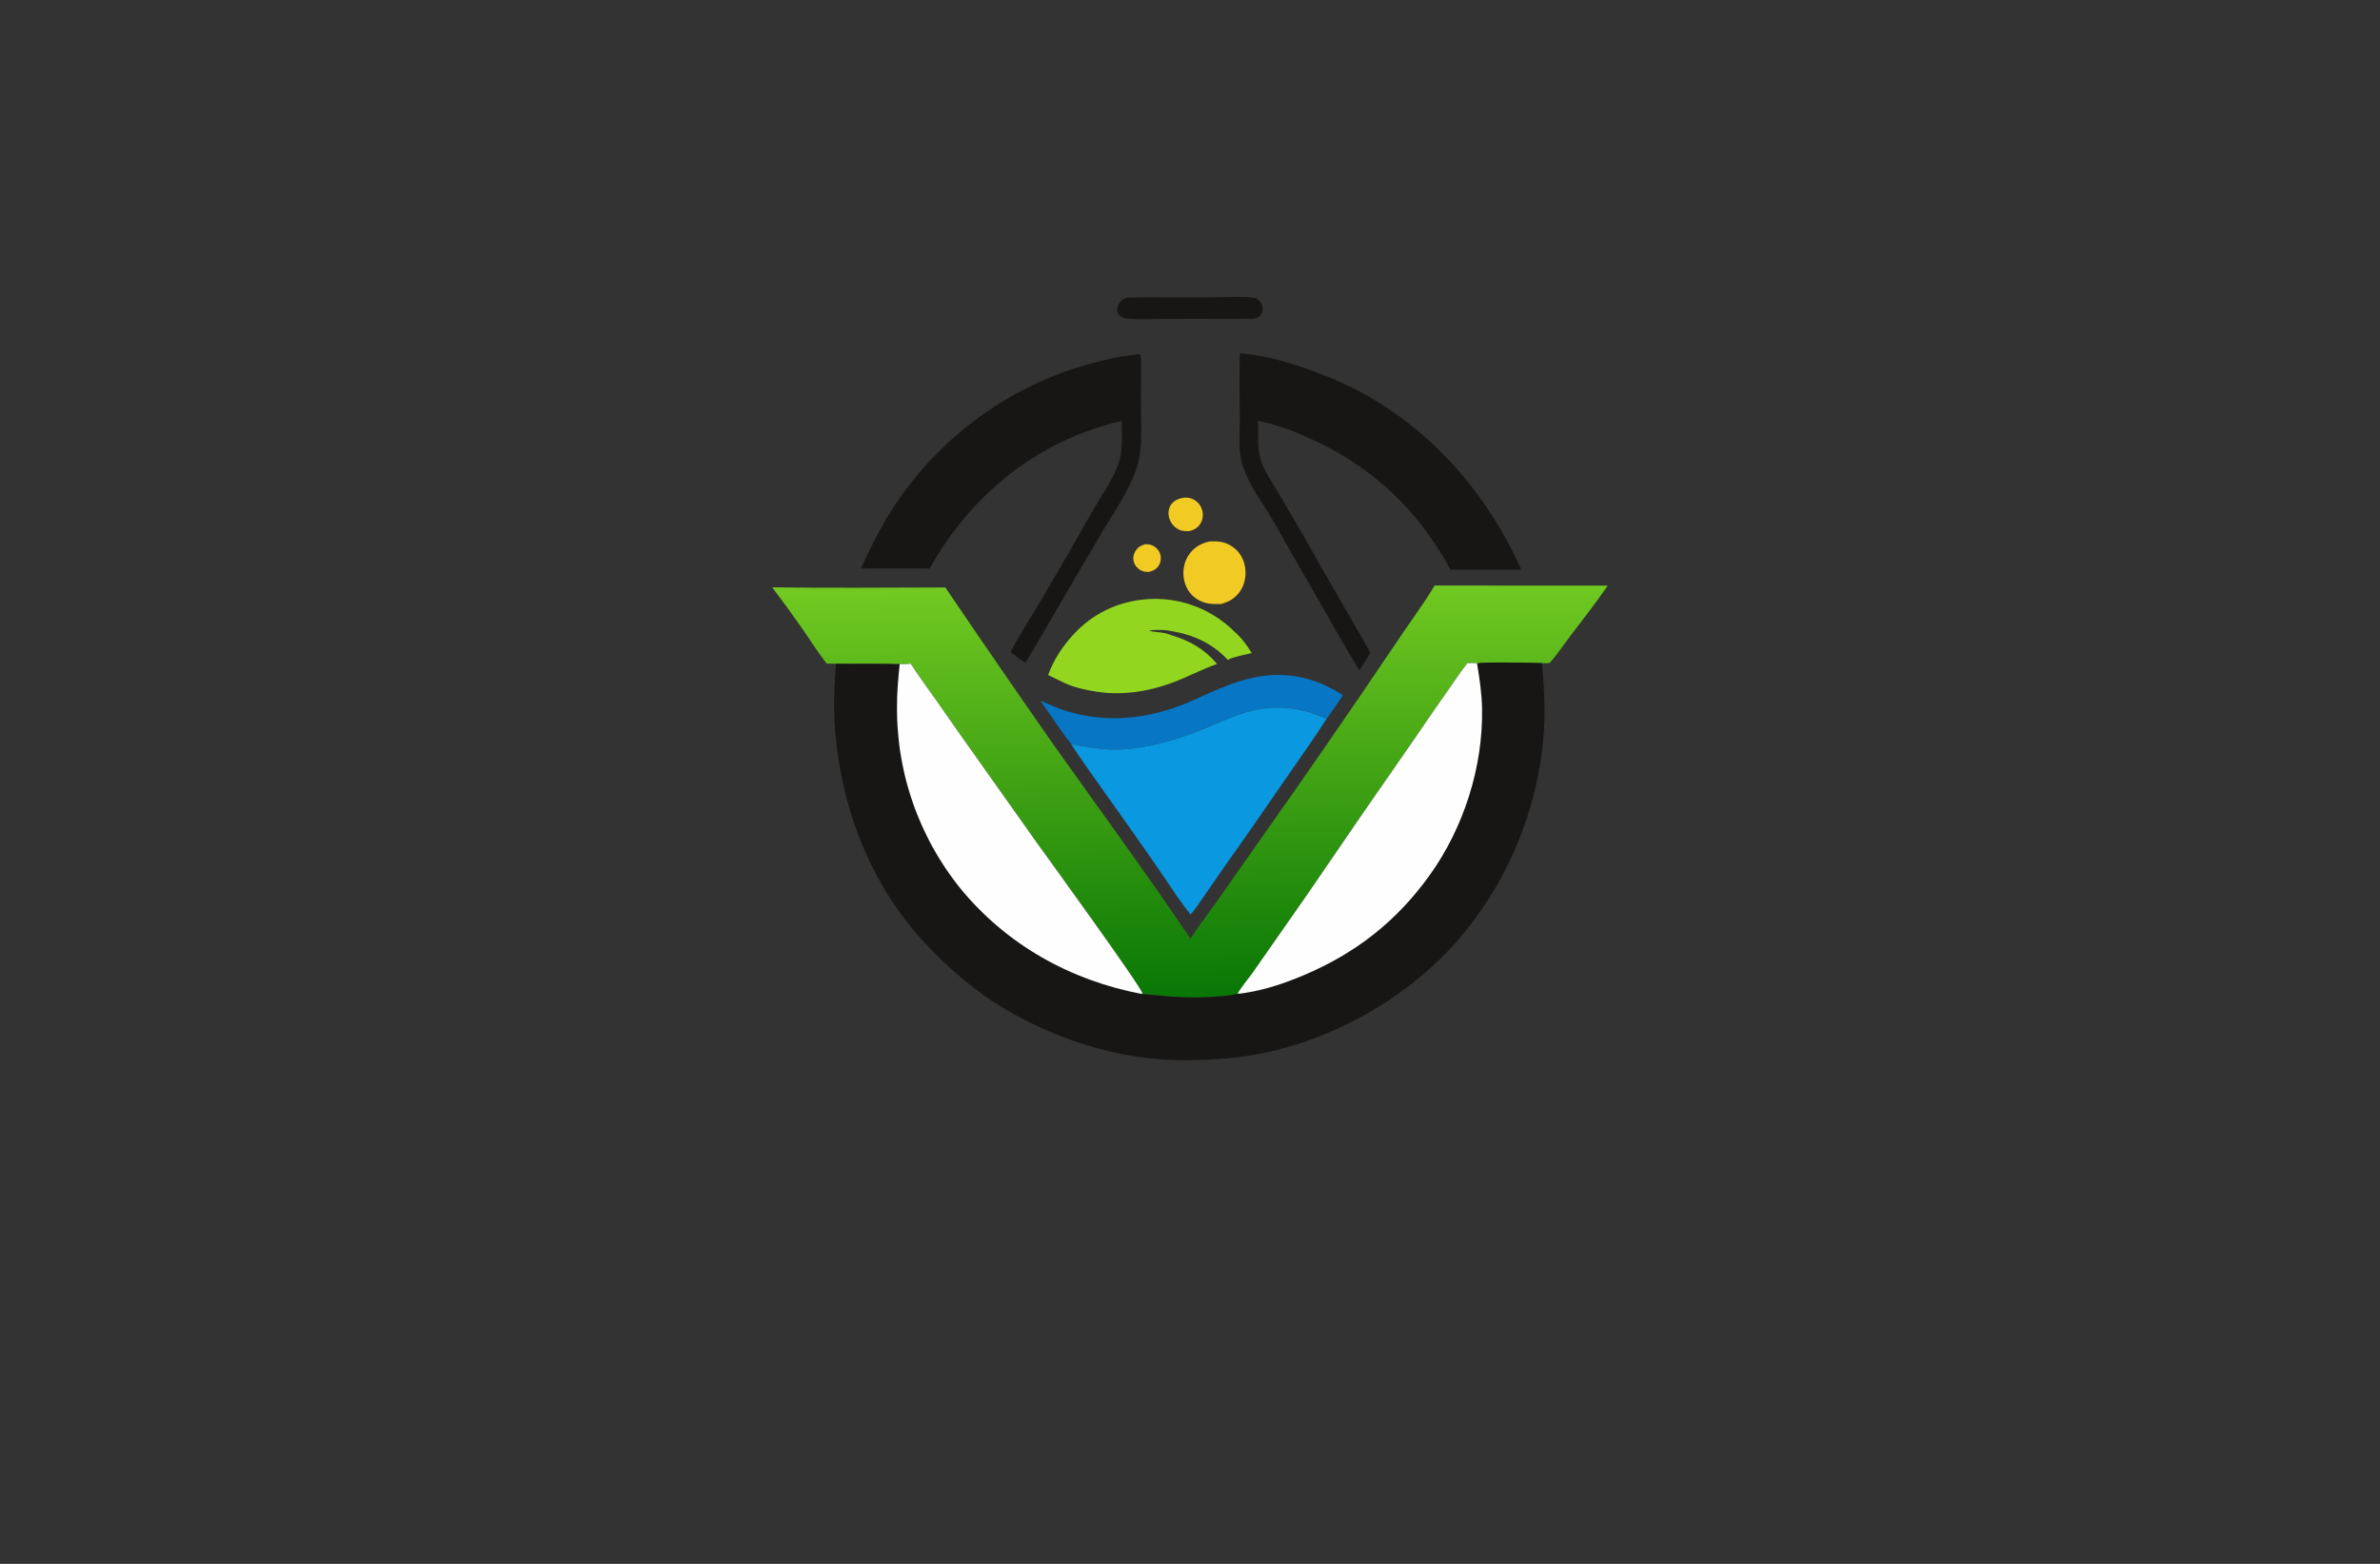 <?xml version="1.0" encoding="utf-8"?>
<!-- Generator: Adobe Illustrator 27.8.1, SVG Export Plug-In . SVG Version: 6.00 Build 0)  -->
<svg version="1.1" xmlns="http://www.w3.org/2000/svg" xmlns:xlink="http://www.w3.org/1999/xlink" x="0px" y="0px"
	 viewBox="0 0 350 230" style="enable-background:new 0 0 350 230;" xml:space="preserve">
<rect x="0" y="0" width="350" height="230" fill="#333333" stroke="none"/>
<style type="text/css">
	.st0{fill:#FFF5CC;}
	.st1{fill:#FFFECF;}
	.st2{fill:#D3FFCF;}
	.st3{fill:#CFFFFD;}
	.st4{fill:#DEF7F9;}
	.st5{fill:#FFF5F8;}
	.st6{fill:#FFEACF;}
	.st7{fill:#F4F9E1;}
	.st8{fill:#FFEEE9;}
	.st9{fill:#FFFFCF;}
	.st10{fill:#FCD8AE;}
	.st11{fill:#F7F4E8;}
	.st12{fill:#FCF1E3;}
	.st13{fill:#FFECD9;}
	.st14{fill:#FCF6DB;}
	.st15{fill:#FFF3C0;}
	.st16{fill:#CCC8B8;}
	.st17{fill:#CECECE;}
	.st18{fill:#E5E1D1;}
	.st19{fill:#063766;}
	.st20{fill:#0E2848;}
	.st21{fill:#00D19E;}
	.st22{fill:#002389;}
	.st23{fill:#00079C;}
	.st24{fill:#7F4900;}
	.st25{fill:#014742;}
	.st26{fill:#0019FF;}
	.st27{fill:#00B3F9;}
	.st28{fill:#773000;}
	.st29{fill-rule:evenodd;clip-rule:evenodd;fill:#CD00FF;}
	.st30{fill-rule:evenodd;clip-rule:evenodd;fill:#FF9700;}
	.st31{fill:#450056;}
	.st32{fill:#70B208;}
	.st33{fill-rule:evenodd;clip-rule:evenodd;fill:#005CFF;}
	.st34{fill-rule:evenodd;clip-rule:evenodd;fill:#00FF73;}
	.st35{fill-rule:evenodd;clip-rule:evenodd;fill:#014422;}
	.st36{fill-rule:evenodd;clip-rule:evenodd;fill:#A58500;}
	.st37{fill-rule:evenodd;clip-rule:evenodd;fill:#FF7300;}
	.st38{fill:#000202;}
	.st39{fill:#005454;}
	.st40{fill:#AB5FBF;}
	.st41{fill:#51531C;}
	.st42{fill:#661B00;}
	.st43{fill:#001E3F;}
	.st44{fill:#C69400;}
	.st45{fill:#009AB0;}
	.st46{fill:#7F0058;}
	.st47{fill:#006060;}
	.st48{fill:#7500FF;}
	.st49{fill:#9CFF00;}
	.st50{fill:#2ECED8;}
	.st51{fill:#097EAF;}
	.st52{fill-rule:evenodd;clip-rule:evenodd;fill:#097EAF;}
	.st53{fill-rule:evenodd;clip-rule:evenodd;fill:#EA0A8C;}
	.st54{fill:#EBA116;}
	.st55{fill:#151F28;}
	.st56{fill:#36EEE0;}
	.st57{fill:#F652A0;}
	.st58{fill:#F7941E;}
	.st59{fill:#8DC63F;}
	.st60{fill:#FDB913;}
	.st61{fill:#25BDBE;}
	.st62{fill:#CD1223;}
	.st63{fill:#1C1D33;}
	.st64{fill-rule:evenodd;clip-rule:evenodd;fill:#CD1223;}
	.st65{fill:#1A1A1A;}
	.st66{fill:#1AC2EA;}
	.st67{fill:#59C0E4;}
	.st68{fill:#4DB3CE;}
	.st69{fill:#EE8561;}
	.st70{fill:#EABC54;}
	.st71{fill:#1660D6;}
	.st72{fill:#FF7950;}
	.st73{fill:#FFFFFF;}
	.st74{fill:#003889;}
	.st75{fill-rule:evenodd;clip-rule:evenodd;fill:#002551;}
	.st76{fill:#41A0F4;}
	.st77{fill:#F3AF0E;}
	.st78{fill:#F66C22;}
	.st79{fill:#011C34;}
	.st80{fill:#918300;}
	.st81{fill:#A95BFE;}
	.st82{fill:#101C42;}
	.st83{fill:#F5A530;}
	.st84{fill:#00BBDD;}
	.st85{fill:#FF8E27;}
	.st86{fill:#97C213;}
	.st87{fill:#F9A609;}
	.st88{fill:#006E99;}
	.st89{fill:url(#SVGID_1_);}
	
		.st90{fill:none;stroke:url(#SVGID_00000141453796086167111820000013236445321661802645_);stroke-width:5.492;stroke-linecap:round;stroke-linejoin:round;stroke-miterlimit:10;}
	.st91{fill:url(#SVGID_00000134967080004731806600000014772127162435693442_);}
	.st92{fill:url(#SVGID_00000072274616199238723150000016966587474758550463_);}
	.st93{fill:#E16D56;}
	.st94{fill:#A03682;}
	.st95{fill:#A13682;}
	.st96{fill:#E87F45;}
	.st97{fill:url(#SVGID_00000128444882375846544000000008775480025234059946_);}
	.st98{fill:#15110E;}
	.st99{fill-rule:evenodd;clip-rule:evenodd;fill:#009894;}
	.st100{fill:url(#SVGID_00000170249318708626127970000016296188478333372589_);}
	.st101{fill:url(#SVGID_00000072983271016322627710000006998279786269820832_);}
	.st102{fill:url(#SVGID_00000048487105214170235120000008808119336497022368_);}
	.st103{fill:url(#SVGID_00000005979346460209890140000016289350019247310748_);}
	.st104{fill:#846100;}
	.st105{fill:url(#SVGID_00000016058644307953437430000017535396053385317251_);}
	.st106{fill-rule:evenodd;clip-rule:evenodd;fill:#336666;}
	.st107{fill-rule:evenodd;clip-rule:evenodd;fill:#FF6600;}
	.st108{fill:url(#SVGID_00000078035298207912991730000003383683241384315576_);}
	.st109{fill:url(#SVGID_00000171707816797635990630000005687041730811889560_);}
	.st110{fill:url(#SVGID_00000152971079313149331730000005635378380839763584_);}
	.st111{fill:url(#XMLID_00000026842035773913887530000001728857042077819057_);}
	.st112{fill:#F1CA24;}
	.st113{fill:#0676C5;}
	.st114{fill:#93D61F;}
	.st115{fill:#0A98E1;}
	.st116{fill:url(#SVGID_00000022534758357453115600000004150028179949275788_);}
	.st117{fill:#171615;}
	.st118{fill:#FEFEFE;}
	.st119{fill:#E0FF4F;}
	.st120{fill:url(#SVGID_00000166667090803554023920000006304676832586429341_);}
	.st121{fill:#42C130;}
	.st122{fill:#B3376C;}
	.st123{fill:#F6F6F6;}
	.st124{fill:url(#SVGID_00000113344772483276632150000007240296385361093015_);}
	.st125{fill:url(#SVGID_00000174571979292675159500000016516340267304605095_);}
	.st126{fill:#72CAE7;}
	.st127{fill:url(#SVGID_00000096045913538848139160000004105438605188617658_);}
	.st128{fill:url(#SVGID_00000007393512612904096520000005351207804428398766_);}
	.st129{fill:#63AF41;}
	.st130{fill:#115696;}
	.st131{fill:#0F94E1;}
	.st132{fill:#72D1F4;}
	.st133{fill:#C34832;}
	.st134{fill:#88BE61;}
	.st135{fill:#578EB0;}
	.st136{fill:#10A27E;}
	.st137{fill:#F77D49;}
	.st138{fill:#41ADB8;}
	.st139{fill:#F24837;}
	.st140{fill:#192537;}
	.st141{fill:#1470AB;}
	.st142{fill:#74C594;}
	.st143{fill:#80B43A;}
	.st144{fill:#05B2BA;}
	.st145{fill:#0F3462;}
	.st146{fill:#E8353F;}
	.st147{fill:#0E62A4;}
	.st148{fill:#28B1EE;}
	.st149{fill:#258DDF;}
	.st150{fill:#5EB631;}
	.st151{fill:#0A326F;}
	.st152{fill:url(#OBJECTS_00000088101571109133305840000004253179580422150029_);}
	.st153{fill:#2B2353;}
	.st154{fill:#1F9EF3;}
	.st155{fill:#91D9F8;}
	.st156{fill:#889FBE;}
	.st157{fill:url(#SVGID_00000179616404860729146290000017319013122295206536_);}
	.st158{fill:#F48680;}
	.st159{fill-rule:evenodd;clip-rule:evenodd;fill:#0093D2;}
	.st160{fill-rule:evenodd;clip-rule:evenodd;fill:#3F6B3B;}
	.st161{fill:#E7B81E;}
	.st162{fill:#D7972C;}
	.st163{fill:#233F4C;}
	.st164{fill:#20693A;}
	.st165{fill:#7CB032;}
	.st166{fill:#D7972D;}
	.st167{fill:#D8DE75;}
	.st168{fill:#E6EFCF;}
	.st169{fill:#2B8339;}
	.st170{fill:#80AD38;}
	.st171{fill:#D5A62D;}
	.st172{fill:#D3DF72;}
	.st173{fill:#558D4C;}
	.st174{fill:#D6E5ED;}
	.st175{fill:#F6E7B8;}
	.st176{fill:#EDF7E7;}
	.st177{fill:#F4F4F3;}
	.st178{fill:#D4E7EF;}
	.st179{fill:#F3F3E2;}
	.st180{fill:#DCE9DE;}
	.st181{fill:#0EB4A7;}
	.st182{fill:#9DE1E2;}
	.st183{fill:#44BFF4;}
	.st184{fill:#14437D;}
	.st185{fill:url(#SVGID_00000019679505985940533990000007605166156989307830_);}
	.st186{fill:url(#SVGID_00000112627919182963818380000003227894604288785047_);}
	.st187{fill:#0F8CF6;}
	.st188{fill-rule:evenodd;clip-rule:evenodd;fill:url(#SVGID_00000010307494411506385190000000307222916908875709_);}
	.st189{fill-rule:evenodd;clip-rule:evenodd;fill:url(#SVGID_00000104671494278073868850000017317375870598930832_);}
	.st190{fill:url(#SVGID_00000087373202315916444970000001708220413000257696_);}
	.st191{fill:url(#SVGID_00000051354633529213935070000000452349631394841507_);}
	.st192{fill:url(#SVGID_00000126300995540921473060000007140997169288982423_);}
	.st193{fill:url(#SVGID_00000155832312241468236410000001248048951472949688_);}
	.st194{fill:url(#SVGID_00000170240438219171481650000003585687395528717498_);}
	.st195{fill:url(#SVGID_00000100340558104534328160000007907933829104687253_);}
	.st196{fill:url(#SVGID_00000007414665207170983210000000892704424727034783_);}
</style>
<g id="Layer_1">
</g>
<g id="Layer_2">
</g>
<g id="Layer_3">
</g>
<g id="Layer_4">
</g>
<g id="Layer_5">
</g>
<g id="Layer_6">
</g>
<g id="Layer_7">
</g>
<g id="Layer_8">
</g>
<g id="Layer_9">
</g>
<g id="Layer_10">
</g>
<g id="Layer_11">
</g>
<g id="Layer_12">
</g>
<g id="Layer_13">
</g>
<g id="Layer_14">
</g>
<g id="Layer_15">
	<g>
		<path class="st112" d="M168.39,80.04c0.38-0.01,0.73,0.03,1.09,0.18c0.07,0.03,0.13,0.06,0.19,0.1c0.06,0.04,0.12,0.07,0.18,0.12
			c0.06,0.04,0.11,0.09,0.17,0.13c0.05,0.05,0.1,0.1,0.15,0.15s0.09,0.11,0.14,0.17s0.08,0.12,0.12,0.18
			c0.04,0.06,0.07,0.13,0.1,0.19c0.03,0.07,0.06,0.13,0.08,0.2c0.02,0.07,0.04,0.14,0.06,0.2c0.02,0.07,0.03,0.14,0.03,0.21
			s0.01,0.14,0.01,0.21c0,0.07,0,0.14-0.01,0.21c-0.01,0.07-0.02,0.14-0.03,0.21c-0.01,0.07-0.03,0.14-0.05,0.2
			c-0.02,0.07-0.05,0.13-0.07,0.2s-0.06,0.13-0.09,0.19c-0.35,0.61-0.87,0.87-1.52,1.03c-0.38,0.01-0.73-0.04-1.08-0.2
			c-0.52-0.25-0.94-0.7-1.11-1.25c-0.02-0.06-0.03-0.12-0.05-0.19c-0.01-0.06-0.02-0.13-0.03-0.19c-0.01-0.06-0.01-0.13-0.01-0.19
			c0-0.06,0-0.13,0.01-0.19c0.01-0.06,0.02-0.13,0.03-0.19c0.01-0.06,0.03-0.12,0.05-0.19c0.02-0.06,0.04-0.12,0.07-0.18
			c0.02-0.06,0.05-0.12,0.08-0.17C167.22,80.55,167.74,80.24,168.39,80.04z M174.11,73.19c0.51-0.03,0.99,0.04,1.44,0.28
			c0.08,0.04,0.15,0.09,0.23,0.14c0.07,0.05,0.14,0.1,0.21,0.16c0.07,0.06,0.13,0.12,0.19,0.18c0.06,0.06,0.12,0.13,0.17,0.2
			c0.05,0.07,0.1,0.14,0.15,0.22c0.05,0.07,0.09,0.15,0.13,0.23c0.04,0.08,0.07,0.16,0.1,0.24c0.03,0.08,0.06,0.17,0.08,0.25
			c0.17,0.68,0.06,1.43-0.33,2.01c-0.38,0.57-0.97,0.88-1.63,1.02c-0.69,0-1.21-0.02-1.81-0.42c-0.08-0.05-0.15-0.11-0.22-0.16
			c-0.07-0.06-0.14-0.12-0.2-0.19c-0.06-0.07-0.12-0.13-0.18-0.2c-0.06-0.07-0.11-0.15-0.16-0.22c-0.05-0.08-0.1-0.16-0.14-0.24
			c-0.04-0.08-0.08-0.16-0.11-0.25c-0.03-0.09-0.06-0.17-0.09-0.26c-0.02-0.09-0.04-0.18-0.06-0.27c-0.11-0.61,0-1.26,0.39-1.77
			C172.73,73.55,173.37,73.31,174.11,73.19z M177.88,79.63c1.1-0.05,2.02-0.01,3.01,0.55c0.07,0.04,0.13,0.08,0.2,0.12
			c0.06,0.04,0.13,0.08,0.19,0.13c0.06,0.04,0.12,0.09,0.18,0.14c0.06,0.05,0.12,0.1,0.18,0.15c0.06,0.05,0.11,0.1,0.17,0.15
			c0.05,0.05,0.11,0.11,0.16,0.16c0.05,0.06,0.1,0.11,0.15,0.17c0.05,0.06,0.1,0.12,0.14,0.18c0.05,0.06,0.09,0.12,0.13,0.19
			c0.04,0.06,0.08,0.13,0.12,0.19c0.04,0.06,0.08,0.13,0.11,0.2c0.04,0.07,0.07,0.13,0.1,0.2c0.03,0.07,0.06,0.14,0.09,0.21
			c0.03,0.07,0.06,0.14,0.08,0.21c0.03,0.07,0.05,0.14,0.07,0.22c0.02,0.07,0.04,0.15,0.06,0.22c0.3,1.23,0.14,2.65-0.52,3.73
			c-0.69,1.14-1.71,1.78-2.99,2.09c-1.32,0.03-2.45-0.02-3.58-0.79c-0.96-0.65-1.57-1.64-1.8-2.77c-0.26-1.27-0.03-2.6,0.7-3.69
			C175.59,80.51,176.64,79.88,177.88,79.63z"/>
		<path class="st113" d="M152.97,103.03c1.25,0.53,2.47,1.11,3.76,1.51c6.21,1.95,12.6,1.16,18.49-1.44
			c3.01-1.33,5.93-2.79,9.18-3.46c4.76-0.98,9.05-0.03,13.09,2.61c-0.74,1.18-1.6,2.31-2.39,3.46c-4.85-2.14-8.89-2.21-13.85-0.29
			c-2.08,0.8-4.1,1.75-6.19,2.53c-3.67,1.36-8.08,2.45-12.02,2.25c-1.87-0.09-3.67-0.46-5.51-0.78
			C155.9,107.38,154.51,105.14,152.97,103.03z"/>
		<path class="st114" d="M181.46,92.91c-0.02-0.05-0.04-0.08-0.05-0.13c-0.09-0.09-0.19-0.19-0.29-0.28l-0.29-0.27
			c-0.11-0.09-0.2-0.17-0.31-0.26c-0.11-0.08-0.2-0.17-0.31-0.26c-0.11-0.08-0.21-0.17-0.32-0.24c-0.11-0.08-0.21-0.17-0.32-0.24
			c-0.11-0.08-0.22-0.16-0.32-0.23c-0.11-0.08-0.23-0.15-0.34-0.23c-0.11-0.08-0.23-0.14-0.34-0.21c-0.11-0.08-0.23-0.14-0.35-0.21
			c-0.12-0.07-0.23-0.14-0.35-0.2c-0.11-0.07-0.23-0.13-0.35-0.2c-0.12-0.06-0.24-0.12-0.36-0.18c-0.12-0.05-0.24-0.11-0.36-0.17
			c-0.12-0.05-0.25-0.11-0.37-0.16c-0.13-0.05-0.25-0.11-0.38-0.16c-0.12-0.05-0.25-0.1-0.38-0.14c-0.12-0.05-0.25-0.09-0.38-0.14
			c-0.13-0.05-0.26-0.09-0.38-0.13c-0.13-0.05-0.26-0.08-0.38-0.12c-0.13-0.04-0.26-0.08-0.39-0.11c-0.13-0.04-0.26-0.07-0.39-0.1
			c-0.13-0.03-0.26-0.06-0.39-0.09c-0.13-0.03-0.26-0.05-0.39-0.08c-0.14-0.02-0.26-0.05-0.4-0.07c-0.14-0.02-0.26-0.05-0.4-0.06
			c-0.14-0.02-0.26-0.04-0.4-0.05c-0.14-0.02-0.27-0.03-0.4-0.04c-0.14-0.01-0.27-0.02-0.41-0.03s-0.26-0.02-0.4-0.02
			s-0.27-0.01-0.41-0.02h-0.4c-4.44,0.06-8.49,1.72-11.57,4.91c-1.75,1.8-3.18,3.93-4.04,6.29c0.83,0.41,1.66,0.81,2.49,1.2
			c1.05-3.51,3.28-6.51,6.53-8.28c3.18-1.73,7.43-2.15,10.9-1.12c0.32,0.1,0.65,0.2,0.96,0.32c0.32,0.12,0.63,0.25,0.94,0.38
			c0.31,0.14,0.61,0.29,0.91,0.44c0.3,0.16,0.59,0.32,0.88,0.5c0.29,0.18,0.57,0.36,0.85,0.55c0.28,0.2,0.55,0.4,0.82,0.61
			c0.26,0.2,0.52,0.42,0.78,0.65c0.25,0.23,0.5,0.46,0.73,0.7c0.33,0.35,0.71,0.69,0.93,1.12c0.02,0.02,0.02,0.05,0.04,0.07
			c0.63-0.09,1.28-0.33,1.91-0.48C183.67,95.01,181.82,93.78,181.46,92.91z M171.11,92.66c0.53,0.02,1.08,0.15,1.6,0.24
			c2.98,0.53,5.77,1.88,7.83,4.14c1.04-0.5,2.42-0.71,3.54-0.99c-0.72-1.21-1.6-2.36-2.68-3.27c-0.09-0.09-0.19-0.19-0.29-0.28
			l-0.29-0.27c-0.11-0.09-0.2-0.17-0.31-0.26c-0.11-0.08-0.2-0.17-0.31-0.26c-0.11-0.08-0.21-0.17-0.32-0.24
			c-0.11-0.08-0.21-0.17-0.32-0.24c-0.11-0.08-0.22-0.16-0.32-0.23c-0.11-0.08-0.23-0.15-0.34-0.23c-0.11-0.08-0.23-0.14-0.34-0.21
			c-0.11-0.08-0.23-0.14-0.35-0.21c-0.12-0.07-0.23-0.14-0.35-0.2c-0.11-0.07-0.23-0.13-0.35-0.2c-0.12-0.06-0.24-0.12-0.36-0.18
			c-0.12-0.05-0.24-0.11-0.36-0.17c-0.12-0.05-0.25-0.11-0.37-0.16c-0.13-0.05-0.25-0.11-0.38-0.16c-0.12-0.05-0.25-0.1-0.38-0.14
			c-0.12-0.05-0.25-0.09-0.38-0.14c-0.13-0.05-0.26-0.09-0.38-0.13c-0.13-0.05-0.26-0.08-0.38-0.12c-0.13-0.04-0.26-0.08-0.39-0.11
			c-0.13-0.04-0.26-0.07-0.39-0.1c-0.13-0.03-0.26-0.06-0.39-0.09c-0.13-0.03-0.26-0.05-0.39-0.08c-0.14-0.02-0.26-0.05-0.4-0.07
			c-0.14-0.02-0.26-0.05-0.4-0.06c-0.14-0.02-0.26-0.04-0.4-0.05c-0.14-0.02-0.27-0.03-0.4-0.04c-0.14-0.01-0.27-0.02-0.41-0.03
			s-0.26-0.02-0.4-0.02s-0.27-0.01-0.41-0.02h-0.4c-4.44,0.06-8.49,1.72-11.57,4.91c-1.75,1.8-3.18,3.93-4.04,6.29
			c0.83,0.41,1.66,0.81,2.49,1.2c1.42,0.66,3.09,1,4.63,1.25c4.05,0.64,8.29-0.13,12.06-1.68c1.91-0.78,3.71-1.71,5.67-2.4
			c-1.87-2.2-3.97-3.4-6.71-4.23c-0.3-0.09-0.58-0.22-0.89-0.29c-0.78-0.18-1.63-0.13-2.39-0.37
			C169.49,92.6,170.56,92.64,171.11,92.66z"/>
		<path class="st115" d="M157.51,109.43c1.84,0.32,3.64,0.69,5.52,0.78c3.94,0.19,8.35-0.9,12.02-2.25
			c2.09-0.77,4.12-1.72,6.19-2.53c4.96-1.92,8.99-1.85,13.85,0.29c-1.97,3.04-4.06,5.98-6.12,8.96c-2.86,4.14-5.7,8.29-8.63,12.39
			c-1.19,1.67-2.32,3.38-3.5,5.06c-0.56,0.79-1.1,1.64-1.75,2.36c-1.4-1.69-2.62-3.59-3.85-5.41c-1.2-1.76-2.42-3.52-3.65-5.27
			C164.26,119,160.75,114.31,157.51,109.43z"/>
		<linearGradient id="SVGID_1_" gradientUnits="userSpaceOnUse" x1="175.666" y1="146.471" x2="174.995" y2="85.795">
			<stop  offset="0" style="stop-color:#097706"/>
			<stop  offset="1" style="stop-color:#72CA21"/>
		</linearGradient>
		<path class="st89" d="M210.97,86.12l25.46,0.01c-1.75,2.56-3.7,5.04-5.58,7.51c-0.99,1.3-1.88,2.67-2.98,3.88l-1.11,0.02
			c-1.33-0.03-8.77-0.21-9.45,0.05l-0.07,0.17l-0.07-0.18c-0.42-0.12-0.95-0.04-1.38-0.03c-0.94,1.16-1.76,2.43-2.61,3.65
			c-1.74,2.48-3.46,4.97-5.16,7.47c-5.25,7.54-10.47,15.11-15.64,22.71l-8.18,11.72c-0.44,0.63-2.02,2.55-2.19,3.08
			c-3.09,0.56-6.48,0.6-9.61,0.4c-1.49-0.1-2.97-0.29-4.46-0.38l0.03-0.11c-0.25-1.11-13.68-19.58-15.59-22.25l-11.3-15.95
			l-3.37-4.82c-1.29-1.82-2.6-3.58-3.81-5.46c-0.53,0.07-1.07,0.06-1.61,0.07c-3.12-0.1-6.25-0.02-9.37-0.06
			c-0.45-0.03-0.9-0.02-1.35-0.02c-1.28-1.65-2.41-3.44-3.6-5.16c-1.43-2.05-2.9-4.07-4.41-6.06c8.48,0.13,16.98,0.03,25.46,0.02
			c5.14,7.58,10.33,15.12,15.57,22.63c6.83,9.65,13.85,19.21,20.48,29.01c1.24-1.9,2.62-3.68,3.93-5.53l6.59-9.39
			c6.65-9.4,13.19-18.87,19.62-28.42C207.1,91.83,209.22,89.06,210.97,86.12z"/>
		<path class="st117" d="M165.93,43.75c3.87-0.05,7.75,0.01,11.62-0.01c1.99-0.01,5.29-0.2,7.12,0.09c0.48,0.33,0.83,0.65,0.97,1.24
			c0.09,0.39,0.06,0.81-0.16,1.15c-0.28,0.43-0.66,0.58-1.15,0.66l-12.75,0.03c-1.83-0.01-3.7,0.1-5.52-0.02
			c-0.35-0.02-0.71-0.09-1.03-0.24c-0.33-0.16-0.64-0.42-0.73-0.79c-0.13-0.5,0.17-1.11,0.46-1.51
			C165.05,43.95,165.45,43.83,165.93,43.75z M167.27,52.12c0.16-0.03,0.24-0.03,0.4,0.02c0.01,0.02,0.02,0.05,0.03,0.07
			c0.25,0.87,0.06,4.82,0.06,5.95c0.01,2.8,0.31,7.16-0.36,9.8c-0.89,3.52-3.28,6.88-5.14,9.98l-3.42,5.82l-7.96,13.62
			c-0.4,0.05-1.86-1.2-2.27-1.48c1.4-2.71,3.13-5.3,4.68-7.93c2.5-4.26,4.96-8.53,7.39-12.83c1.1-1.92,3.22-5.05,3.84-7.03
			c0.62-1.96,0.47-4.15,0.43-6.17c-1.96,0.36-3.79,1.02-5.65,1.69c-9.72,3.72-17.57,10.93-22.59,19.99c-3.37-0.03-6.73-0.03-10.1,0
			c2.39-5.25,4.47-9.12,8.17-13.61c0.2-0.24,0.41-0.49,0.61-0.73c0.21-0.24,0.42-0.48,0.63-0.72c0.21-0.24,0.43-0.47,0.64-0.71
			c0.22-0.23,0.43-0.46,0.66-0.69c0.22-0.23,0.44-0.46,0.67-0.68c0.22-0.22,0.45-0.45,0.68-0.67c0.23-0.22,0.46-0.44,0.69-0.65
			c0.23-0.22,0.47-0.43,0.71-0.64c0.24-0.21,0.48-0.42,0.72-0.63s0.48-0.41,0.73-0.61s0.49-0.4,0.74-0.6
			c0.25-0.2,0.5-0.39,0.75-0.59c0.25-0.19,0.51-0.38,0.76-0.57c0.26-0.19,0.51-0.37,0.77-0.56c0.26-0.18,0.52-0.36,0.78-0.54
			c0.26-0.18,0.53-0.35,0.79-0.53c0.27-0.17,0.53-0.34,0.8-0.51c0.27-0.17,0.54-0.33,0.81-0.5c0.27-0.16,0.55-0.32,0.82-0.48
			c0.28-0.16,0.55-0.31,0.83-0.47c0.28-0.15,0.56-0.3,0.84-0.45s0.56-0.29,0.85-0.43c0.28-0.14,0.57-0.28,0.86-0.42
			c0.29-0.14,0.58-0.27,0.86-0.4c0.29-0.13,0.58-0.26,0.87-0.39c0.29-0.13,0.59-0.25,0.88-0.37c0.29-0.12,0.59-0.24,0.89-0.35
			c0.3-0.11,0.59-0.23,0.89-0.34c0.3-0.11,0.6-0.22,0.9-0.32c0.3-0.1,0.6-0.2,0.9-0.3c0.3-0.1,0.61-0.19,0.91-0.28
			c0.3-0.09,0.61-0.18,0.92-0.27C162.37,52.91,164.77,52.36,167.27,52.12z M182.31,51.97c3.61,0.24,7.61,1.4,10.98,2.68
			c1.9,0.72,3.83,1.49,5.65,2.41c11.26,5.69,19.66,15.3,24.79,26.73l-10.41,0c-4.17-7.67-9.82-13.56-17.52-17.75
			c-1.67-0.91-3.42-1.67-5.16-2.44c-1.85-0.72-3.71-1.32-5.65-1.73c0.09,1.91-0.18,3.92,0.41,5.77c0.53,1.67,1.65,3.25,2.54,4.75
			l3.81,6.49c0.65,1.1,1.24,2.24,1.87,3.35L201.54,96c-0.52,0.87-1.09,1.73-1.63,2.59c-2.18-3.55-4.21-7.19-6.28-10.81
			c-2.03-3.55-4.1-7.07-6.08-10.64c-1.71-3.07-4.28-6.11-5.04-9.58c-0.4-1.81-0.18-4.1-0.19-5.96
			C182.28,58.38,182.28,55.18,182.31,51.97z M217.24,97.74l0.07-0.17c0.68-0.26,8.12-0.08,9.45-0.05c0.3,3.31,0.5,6.62,0.29,9.94
			c-0.02,0.34-0.05,0.68-0.08,1.03c-0.03,0.34-0.06,0.68-0.1,1.02c-0.04,0.34-0.08,0.68-0.12,1.02c-0.04,0.34-0.09,0.68-0.14,1.02
			c-0.05,0.34-0.1,0.68-0.16,1.02c-0.06,0.34-0.12,0.68-0.18,1.01c-0.06,0.34-0.13,0.67-0.2,1.01c-0.07,0.34-0.14,0.67-0.22,1.01
			c-0.08,0.33-0.16,0.67-0.24,1c-0.08,0.33-0.17,0.66-0.26,1c-0.09,0.33-0.18,0.66-0.28,0.99c-0.1,0.33-0.2,0.66-0.3,0.99
			c-0.1,0.33-0.21,0.65-0.32,0.98c-0.11,0.33-0.22,0.65-0.34,0.97c-0.11,0.32-0.23,0.65-0.35,0.97c-0.12,0.32-0.25,0.64-0.37,0.96
			c-0.13,0.32-0.26,0.64-0.39,0.95c-0.13,0.32-0.27,0.63-0.41,0.94c-0.14,0.31-0.28,0.63-0.43,0.94s-0.29,0.62-0.45,0.93
			c-0.15,0.31-0.31,0.61-0.46,0.92c-0.16,0.3-0.32,0.61-0.48,0.91s-0.33,0.6-0.5,0.9c-0.17,0.3-0.34,0.59-0.52,0.89
			c-0.18,0.29-0.35,0.59-0.54,0.88c-0.18,0.29-0.37,0.58-0.55,0.87c-0.19,0.29-0.38,0.57-0.57,0.86c-0.19,0.28-0.39,0.57-0.59,0.85
			c-0.2,0.28-0.4,0.56-0.6,0.83c-0.2,0.28-0.41,0.55-0.62,0.82c-0.21,0.27-0.42,0.54-0.63,0.81c-0.21,0.27-0.43,0.53-0.65,0.8
			c-8.16,9.81-21.4,16.89-34.14,18.05c-4.1,0.37-8.13,0.47-12.23-0.01c-9.23-1.07-19.48-5.31-26.62-11.27
			c-1.3-1.06-2.56-2.18-3.76-3.35c-1.21-1.17-2.36-2.39-3.47-3.66c-7.14-8.35-10.95-18.6-11.93-29.47
			c-0.31-3.41-0.2-6.82,0.09-10.22c3.12,0.04,6.25-0.04,9.37,0.06c0.53-0.01,1.08,0,1.61-0.07c1.21,1.87,2.52,3.64,3.81,5.46
			l3.37,4.82l11.3,15.95c1.91,2.67,15.34,21.14,15.59,22.25l-0.03,0.11c1.49,0.09,2.97,0.28,4.46,0.38c3.13,0.2,6.52,0.17,9.61-0.4
			c0.17-0.53,1.75-2.45,2.19-3.08l8.18-11.72c5.17-7.6,10.38-15.17,15.64-22.71c1.7-2.5,3.42-4.99,5.16-7.47
			c0.86-1.22,1.68-2.49,2.61-3.65c0.44-0.02,0.96-0.1,1.38,0.03L217.24,97.74z"/>
		<path class="st118" d="M132.31,97.67c0.53-0.01,1.08,0,1.61-0.07c1.21,1.87,2.52,3.64,3.81,5.46l3.37,4.82l11.3,15.95
			c1.91,2.67,15.34,21.14,15.59,22.25l-0.03,0.11c-10.58-1.99-20.05-7.3-26.86-15.69c-0.18-0.23-0.37-0.46-0.54-0.7
			c-0.18-0.23-0.36-0.47-0.53-0.71c-0.17-0.24-0.35-0.48-0.52-0.72c-0.17-0.24-0.34-0.48-0.5-0.73c-0.16-0.24-0.33-0.49-0.48-0.74
			c-0.16-0.25-0.32-0.5-0.47-0.75c-0.15-0.25-0.3-0.5-0.45-0.76c-0.15-0.25-0.29-0.51-0.44-0.77c-0.14-0.26-0.28-0.52-0.42-0.78
			c-0.14-0.26-0.27-0.52-0.4-0.79c-0.13-0.26-0.26-0.53-0.39-0.8c-0.13-0.27-0.25-0.53-0.37-0.8s-0.24-0.54-0.35-0.81
			c-0.11-0.27-0.23-0.54-0.34-0.82c-0.11-0.27-0.22-0.55-0.32-0.82c-0.1-0.28-0.2-0.55-0.3-0.83c-0.1-0.28-0.19-0.56-0.28-0.84
			c-0.09-0.28-0.18-0.56-0.27-0.84c-0.09-0.28-0.17-0.57-0.25-0.85c-0.08-0.28-0.16-0.57-0.23-0.85c-0.07-0.29-0.14-0.57-0.21-0.86
			c-0.07-0.29-0.13-0.57-0.19-0.86c-0.06-0.29-0.12-0.58-0.18-0.87c-0.06-0.29-0.11-0.58-0.16-0.87c-0.05-0.29-0.1-0.58-0.14-0.87
			c-0.04-0.29-0.08-0.58-0.12-0.88c-0.04-0.29-0.07-0.59-0.1-0.88c-0.03-0.29-0.06-0.59-0.08-0.88c-0.03-0.29-0.05-0.59-0.07-0.88
			c-0.02-0.29-0.03-0.59-0.05-0.88c-0.01-0.29-0.02-0.59-0.03-0.88c-0.01-0.29-0.01-0.59-0.01-0.88
			C131.88,102.06,132.08,99.87,132.31,97.67z M215.79,97.54c0.44-0.02,0.96-0.1,1.38,0.03l0.07,0.18c0.36,2.16,0.67,4.3,0.71,6.49
			c0.16,8.58-2.72,17.55-7.72,24.5c-4.88,6.79-10.89,11.48-18.58,14.72c-2.69,1.13-5.49,2.08-8.38,2.54
			c-0.42,0.07-0.84,0.13-1.26,0.16c0.17-0.53,1.75-2.45,2.19-3.08l8.18-11.72c5.17-7.6,10.38-15.17,15.64-22.71
			c1.7-2.5,3.42-4.99,5.16-7.47C214.03,99.97,214.86,98.7,215.79,97.54z"/>
	</g>
</g>
</svg>
